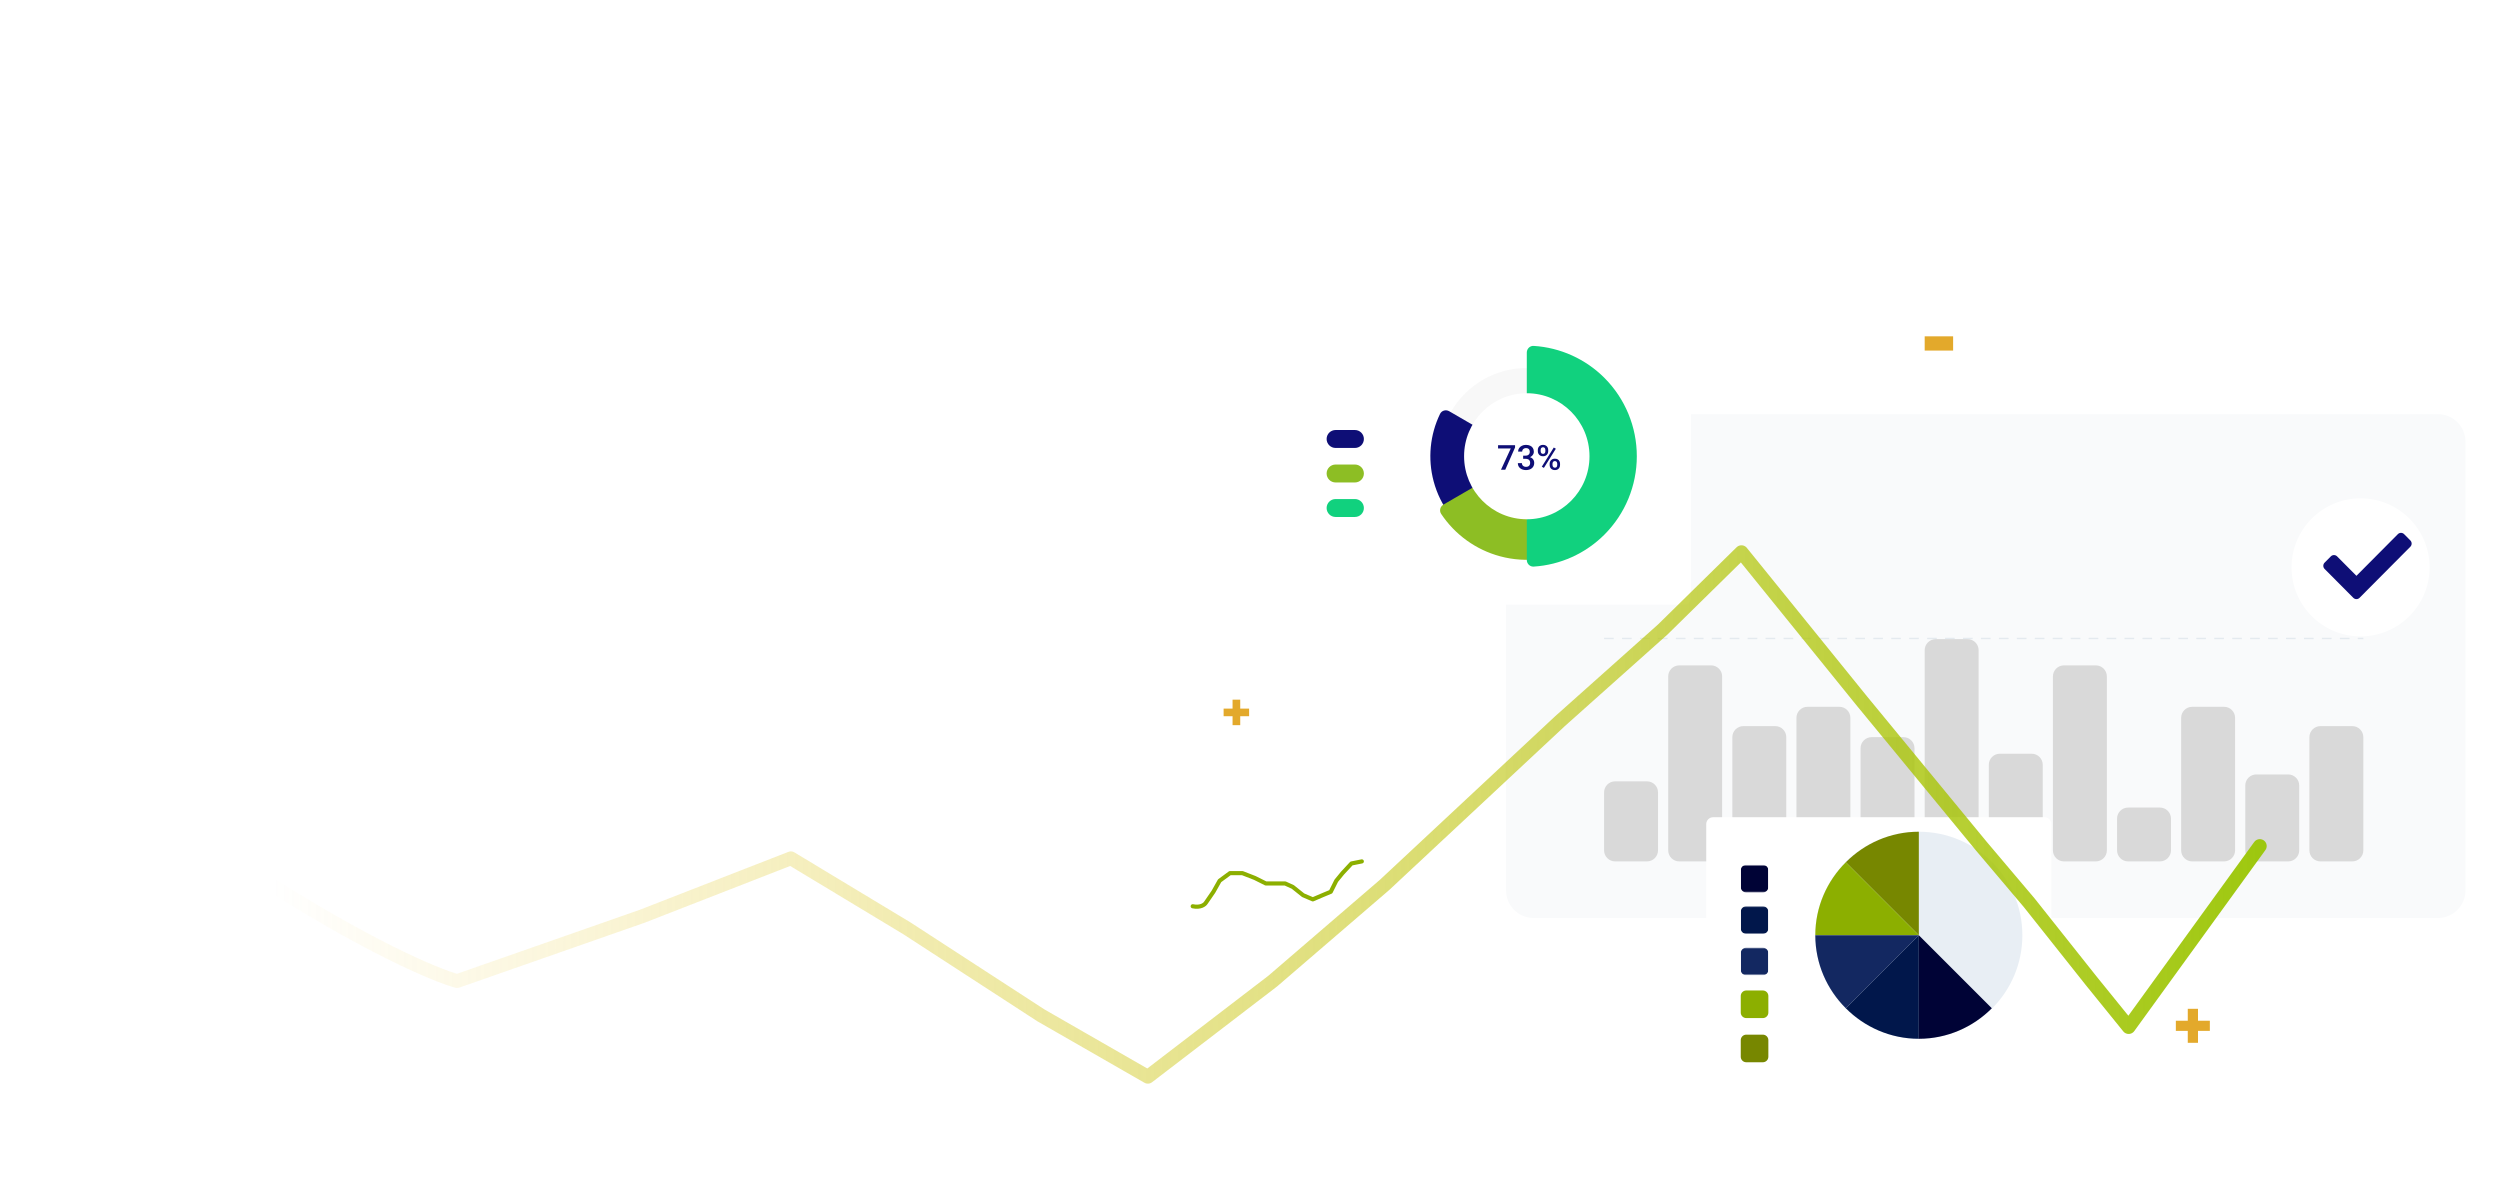 <svg width="1811" height="868" viewBox="0 0 1811 868" fill="none" xmlns="http://www.w3.org/2000/svg">
<g filter="url(#filter0_d_1_2)">
<path d="M1766 296H1111C1099.95 296 1091 304.954 1091 316V641C1091 652.046 1099.95 661 1111 661H1766C1777.05 661 1786 652.046 1786 641V316C1786 304.954 1777.05 296 1766 296Z" fill="#F9FAFB"/>
</g>
<path d="M1162 462.5H1712" stroke="#95ACC0" stroke-opacity="0.2" stroke-dasharray="7 6"/>
<path d="M1193.07 566H1170C1165.58 566 1162 569.582 1162 574V616C1162 620.418 1165.58 624 1170 624H1193.07C1197.49 624 1201.07 620.418 1201.07 616V574C1201.07 569.582 1197.49 566 1193.07 566Z" fill="#D9D9D9"/>
<path d="M1239.52 482H1216.45C1212.03 482 1208.45 485.582 1208.45 490V616C1208.45 620.418 1212.03 624 1216.45 624H1239.52C1243.94 624 1247.52 620.418 1247.52 616V490C1247.52 485.582 1243.94 482 1239.52 482Z" fill="#D9D9D9"/>
<path d="M1285.97 526H1262.9C1258.48 526 1254.9 529.582 1254.9 534V616C1254.9 620.418 1258.48 624 1262.9 624H1285.97C1290.39 624 1293.97 620.418 1293.97 616V534C1293.97 529.582 1290.39 526 1285.97 526Z" fill="#D9D9D9"/>
<path d="M1332.41 512H1309.34C1304.92 512 1301.34 515.582 1301.34 520V616C1301.34 620.418 1304.92 624 1309.34 624H1332.41C1336.83 624 1340.41 620.418 1340.41 616V520C1340.41 515.582 1336.83 512 1332.41 512Z" fill="#D9D9D9"/>
<path d="M1378.86 534H1355.79C1351.37 534 1347.79 537.582 1347.79 542V616C1347.79 620.418 1351.37 624 1355.79 624H1378.86C1383.28 624 1386.86 620.418 1386.86 616V542C1386.86 537.582 1383.28 534 1378.86 534Z" fill="#D9D9D9"/>
<path d="M1425.31 463H1402.24C1397.82 463 1394.24 466.582 1394.24 471V616C1394.24 620.418 1397.82 624 1402.24 624H1425.31C1429.73 624 1433.31 620.418 1433.31 616V471C1433.31 466.582 1429.73 463 1425.31 463Z" fill="#D9D9D9"/>
<path d="M1471.76 546H1448.69C1444.27 546 1440.69 549.582 1440.69 554V616C1440.69 620.418 1444.27 624 1448.69 624H1471.76C1476.18 624 1479.76 620.418 1479.76 616V554C1479.76 549.582 1476.18 546 1471.76 546Z" fill="#D9D9D9"/>
<path d="M1518.21 482H1495.14C1490.72 482 1487.14 485.582 1487.14 490V616C1487.14 620.418 1490.72 624 1495.14 624H1518.21C1522.63 624 1526.21 620.418 1526.21 616V490C1526.21 485.582 1522.63 482 1518.21 482Z" fill="#D9D9D9"/>
<path d="M1564.66 585H1541.59C1537.17 585 1533.59 588.582 1533.59 593V616C1533.59 620.418 1537.17 624 1541.59 624H1564.66C1569.08 624 1572.66 620.418 1572.66 616V593C1572.66 588.582 1569.08 585 1564.66 585Z" fill="#D9D9D9"/>
<path d="M1611.1 512H1588.03C1583.61 512 1580.03 515.582 1580.03 520V616C1580.03 620.418 1583.61 624 1588.03 624H1611.1C1615.52 624 1619.1 620.418 1619.1 616V520C1619.1 515.582 1615.52 512 1611.1 512Z" fill="#D9D9D9"/>
<path d="M1657.55 561H1634.48C1630.06 561 1626.48 564.582 1626.48 569V616C1626.48 620.418 1630.06 624 1634.48 624H1657.55C1661.97 624 1665.55 620.418 1665.55 616V569C1665.55 564.582 1661.97 561 1657.55 561Z" fill="#D9D9D9"/>
<path d="M1704 526H1680.93C1676.51 526 1672.93 529.582 1672.93 534V616C1672.93 620.418 1676.51 624 1680.93 624H1704C1708.42 624 1712 620.418 1712 616V534C1712 529.582 1708.42 526 1704 526Z" fill="#D9D9D9"/>
<g filter="url(#filter1_d_1_2)">
<path d="M1220 232H940C937.239 232 935 234.239 935 237V429C935 431.761 937.239 434 940 434H1220C1222.76 434 1225 431.761 1225 429V237C1225 234.239 1222.76 232 1220 232Z" fill="white"/>
</g>
<g filter="url(#filter2_d_1_2)">
<path d="M1760 407C1760 379.386 1737.61 357 1710 357C1682.39 357 1660 379.386 1660 407C1660 434.614 1682.39 457 1710 457C1737.61 457 1760 434.614 1760 407Z" fill="white"/>
</g>
<path d="M1704.74 433.057L1683.94 412.138C1682.69 410.881 1682.69 408.843 1683.94 407.586L1688.46 403.035C1689.71 401.778 1691.74 401.778 1692.99 403.035L1707 417.127L1737.01 386.943C1738.26 385.686 1740.29 385.686 1741.54 386.943L1746.06 391.494C1747.31 392.751 1747.31 394.789 1746.06 396.046L1709.26 433.057C1708.01 434.314 1705.99 434.314 1704.74 433.057Z" fill="#0E0E76"/>
<g filter="url(#filter3_d_1_2)">
<path d="M964 588H857C854.239 588 852 590.239 852 593V680C852 682.761 854.239 685 857 685H964C966.761 685 969 682.761 969 680V593C969 590.239 966.761 588 964 588Z" fill="white"/>
</g>
<g filter="url(#filter4_d_1_2)">
<path d="M1481 588H1241C1238.24 588 1236 590.239 1236 593V732C1236 734.761 1238.24 737 1241 737H1481C1483.76 737 1486 734.761 1486 732V593C1486 590.239 1483.76 588 1481 588Z" fill="white"/>
</g>
<path d="M898.423 518.827V525.307H892.865V518.827H886.385V513.315H892.865V506.835H898.423V513.315H904.858V518.827H898.423Z" fill="#E3A92B"/>
<path d="M1394.24 253.96V243.64H1414.84V253.96H1394.24Z" fill="#E3A92B"/>
<path d="M1592.23 746.77V755.41H1584.82V746.77H1576.18V739.42H1584.82V730.78H1592.23V739.42H1600.81V746.77H1592.23Z" fill="#E3A92B"/>
<mask id="mask0_1_2" style="mask-type:luminance" maskUnits="userSpaceOnUse" x="936" y="257" width="363" height="147">
<path d="M1299 257H936V404H1299V257Z" fill="white"/>
</mask>
<g mask="url(#mask0_1_2)">
<path d="M961 318C961 314.41 963.91 311.5 967.5 311.5H981.5C985.09 311.5 988 314.41 988 318C988 321.59 985.09 324.5 981.5 324.5H967.5C963.91 324.5 961 321.59 961 318Z" fill="#0E0E76"/>
<path d="M981.5 336.5H967.5C963.91 336.5 961 339.41 961 343C961 346.59 963.91 349.5 967.5 349.5H981.5C985.09 349.5 988 346.59 988 343C988 339.41 985.09 336.5 981.5 336.5Z" fill="#8DBE24"/>
<path d="M981.5 361.5H967.5C963.91 361.5 961 364.41 961 368C961 371.59 963.91 374.5 967.5 374.5H981.5C985.09 374.5 988 371.59 988 368C988 364.41 985.09 361.5 981.5 361.5Z" fill="#11D17E"/>
</g>
<path opacity="0.1" d="M1106.01 394.417C1141.13 394.417 1169.61 365.803 1169.61 330.506C1169.61 295.209 1141.13 266.595 1106.01 266.595C1070.88 266.595 1042.41 295.209 1042.41 330.506C1042.41 365.803 1070.88 394.417 1106.01 394.417Z" fill="#B6B6B6"/>
<path d="M1049.83 297.912C1047.44 296.526 1044.37 297.337 1043.17 299.824C1035.85 314.963 1034.16 332.303 1038.53 348.668C1043.32 366.65 1055.03 381.982 1071.07 391.291C1087.12 400.599 1106.18 403.122 1124.08 398.303C1140.36 393.918 1154.47 383.78 1163.85 369.84C1165.39 367.551 1164.56 364.474 1162.17 363.088L1106 330.5L1049.83 297.912Z" fill="#0E0E76"/>
<path d="M1045.66 365.508C1043.27 366.894 1042.44 369.97 1043.97 372.267C1054 387.315 1069.15 398.261 1086.67 402.978C1105.8 408.129 1126.18 405.433 1143.33 395.482C1160.48 385.532 1173 369.143 1178.12 349.921C1182.82 332.315 1180.96 313.654 1173.01 297.399C1171.8 294.917 1168.73 294.106 1166.34 295.492L1106 330.5L1045.66 365.508Z" fill="#8DBE24"/>
<path d="M1106.01 405.603C1106.01 408.364 1108.25 410.619 1111 410.445C1130.32 409.227 1148.6 400.976 1162.37 387.143C1177.31 372.122 1185.71 351.749 1185.71 330.507C1185.71 309.264 1177.31 288.891 1162.37 273.87C1148.6 260.037 1130.32 251.786 1111 250.568C1108.25 250.394 1106.01 252.649 1106.01 255.41V330.507V405.603Z" fill="#11D17E"/>
<g filter="url(#filter5_d_1_2)">
<path d="M1106.01 376.158C1131.1 376.158 1151.43 355.719 1151.43 330.507C1151.43 305.295 1131.1 284.856 1106.01 284.856C1080.92 284.856 1060.58 305.295 1060.58 330.507C1060.58 355.719 1080.92 376.158 1106.01 376.158Z" fill="white"/>
</g>
<path d="M1097.51 322.512V324.124L1090.41 340.286H1087.31L1094.4 324.856H1085.19V322.512H1097.51ZM1103.37 330.068H1105.13C1105.81 330.068 1106.38 329.95 1106.82 329.714C1107.28 329.478 1107.62 329.153 1107.84 328.738C1108.06 328.323 1108.17 327.847 1108.17 327.31C1108.17 326.748 1108.07 326.268 1107.86 325.869C1107.67 325.462 1107.37 325.149 1106.96 324.929C1106.56 324.709 1106.05 324.6 1105.43 324.6C1104.91 324.6 1104.44 324.705 1104.02 324.917C1103.6 325.12 1103.27 325.413 1103.03 325.796C1102.78 326.17 1102.66 326.618 1102.66 327.139H1099.71C1099.71 326.195 1099.96 325.356 1100.45 324.624C1100.95 323.892 1101.62 323.318 1102.48 322.903C1103.34 322.48 1104.31 322.268 1105.38 322.268C1106.53 322.268 1107.53 322.459 1108.39 322.842C1109.25 323.216 1109.92 323.778 1110.4 324.526C1110.88 325.275 1111.12 326.203 1111.12 327.31C1111.12 327.814 1111 328.327 1110.77 328.848C1110.53 329.369 1110.18 329.845 1109.72 330.276C1109.25 330.699 1108.68 331.045 1107.99 331.314C1107.29 331.574 1106.49 331.704 1105.58 331.704H1103.37V330.068ZM1103.37 332.363V330.752H1105.58C1106.62 330.752 1107.51 330.874 1108.24 331.118C1108.98 331.362 1109.58 331.7 1110.05 332.131C1110.51 332.555 1110.85 333.039 1111.06 333.584C1111.28 334.129 1111.39 334.707 1111.39 335.317C1111.39 336.148 1111.24 336.888 1110.94 337.539C1110.65 338.182 1110.23 338.727 1109.68 339.175C1109.14 339.622 1108.5 339.96 1107.76 340.188C1107.04 340.416 1106.25 340.53 1105.4 340.53C1104.63 340.53 1103.9 340.424 1103.2 340.212C1102.5 340.001 1101.87 339.688 1101.32 339.273C1100.77 338.849 1100.33 338.324 1100 337.698C1099.68 337.063 1099.53 336.331 1099.53 335.501H1102.47C1102.47 336.03 1102.59 336.497 1102.83 336.904C1103.09 337.303 1103.44 337.616 1103.88 337.844C1104.34 338.072 1104.86 338.186 1105.44 338.186C1106.06 338.186 1106.6 338.076 1107.04 337.857C1107.49 337.637 1107.83 337.311 1108.07 336.88C1108.31 336.449 1108.44 335.928 1108.44 335.317C1108.44 334.626 1108.3 334.064 1108.03 333.633C1107.76 333.202 1107.38 332.884 1106.89 332.681C1106.39 332.469 1105.8 332.363 1105.13 332.363H1103.37ZM1114 326.87V325.93C1114 325.255 1114.15 324.64 1114.44 324.087C1114.74 323.534 1115.16 323.09 1115.72 322.756C1116.28 322.423 1116.96 322.256 1117.75 322.256C1118.56 322.256 1119.25 322.423 1119.8 322.756C1120.36 323.09 1120.79 323.534 1121.08 324.087C1121.38 324.64 1121.52 325.255 1121.52 325.93V326.87C1121.52 327.529 1121.38 328.136 1121.08 328.689C1120.8 329.242 1120.38 329.686 1119.81 330.02C1119.26 330.353 1118.58 330.52 1117.78 330.52C1116.98 330.52 1116.29 330.353 1115.72 330.02C1115.16 329.686 1114.74 329.242 1114.44 328.689C1114.15 328.136 1114 327.529 1114 326.87ZM1116.04 325.93V326.87C1116.04 327.196 1116.1 327.505 1116.22 327.798C1116.35 328.091 1116.55 328.327 1116.81 328.506C1117.07 328.685 1117.39 328.774 1117.78 328.774C1118.17 328.774 1118.48 328.685 1118.73 328.506C1118.98 328.327 1119.17 328.091 1119.29 327.798C1119.41 327.505 1119.47 327.196 1119.47 326.87V325.93C1119.47 325.597 1119.41 325.283 1119.28 324.99C1119.15 324.689 1118.97 324.449 1118.71 324.27C1118.46 324.091 1118.14 324.001 1117.75 324.001C1117.38 324.001 1117.06 324.091 1116.8 324.27C1116.55 324.449 1116.35 324.689 1116.22 324.99C1116.1 325.283 1116.04 325.597 1116.04 325.93ZM1122.57 336.88V335.928C1122.57 335.26 1122.72 334.65 1123.01 334.097C1123.31 333.543 1123.74 333.1 1124.31 332.766C1124.87 332.433 1125.54 332.266 1126.33 332.266C1127.15 332.266 1127.83 332.433 1128.38 332.766C1128.94 333.1 1129.37 333.543 1129.65 334.097C1129.95 334.65 1130.09 335.26 1130.09 335.928V336.88C1130.09 337.547 1129.95 338.158 1129.65 338.711C1129.37 339.264 1128.95 339.708 1128.39 340.042C1127.84 340.375 1127.17 340.542 1126.37 340.542C1125.56 340.542 1124.88 340.375 1124.31 340.042C1123.74 339.708 1123.31 339.264 1123.01 338.711C1122.72 338.158 1122.57 337.547 1122.57 336.88ZM1124.62 335.928V336.88C1124.62 337.205 1124.69 337.515 1124.82 337.808C1124.96 338.101 1125.16 338.341 1125.42 338.528C1125.68 338.707 1125.99 338.796 1126.36 338.796C1126.77 338.796 1127.11 338.707 1127.36 338.528C1127.61 338.341 1127.79 338.105 1127.89 337.82C1128.01 337.527 1128.07 337.214 1128.07 336.88V335.928C1128.07 335.594 1128 335.281 1127.87 334.988C1127.75 334.695 1127.56 334.459 1127.3 334.28C1127.04 334.101 1126.72 334.011 1126.33 334.011C1125.95 334.011 1125.63 334.101 1125.38 334.28C1125.13 334.459 1124.94 334.695 1124.81 334.988C1124.68 335.281 1124.62 335.594 1124.62 335.928ZM1127.06 325.051L1118.39 338.943L1116.88 338.076L1125.56 324.185L1127.06 325.051Z" fill="#0E0E76"/>
<path d="M1465 677.5C1465 636.079 1431.42 602.5 1390 602.5C1348.58 602.5 1315 636.079 1315 677.5C1315 718.921 1348.58 752.5 1390 752.5C1431.42 752.5 1465 718.921 1465 677.5Z" fill="#E8EEF4"/>
<path d="M1390 677.5V602.5C1369.35 602.5 1350.65 611.043 1337.12 624.615L1390 677.5Z" fill="#778700"/>
<path d="M1390 677.5H1315C1315 656.847 1323.54 638.15 1337.12 624.615L1390 677.5Z" fill="#8CAF00"/>
<path d="M1390 677.5H1315C1315 698.153 1323.54 716.85 1337.12 730.385L1390 677.5Z" fill="#132861"/>
<path d="M1390 677.5V752.5C1369.35 752.5 1350.65 743.957 1337.12 730.385L1390 677.5Z" fill="#01174B"/>
<path d="M1390 677.5V752.5C1410.65 752.5 1429.35 743.957 1442.88 730.385L1390 677.5Z" fill="#000336"/>
<mask id="mask1_1_2" style="mask-type:luminance" maskUnits="userSpaceOnUse" x="1261" y="626" width="20" height="81">
<path d="M1281 626.5H1261V706.5H1281V626.5Z" fill="white"/>
</mask>
<g mask="url(#mask1_1_2)">
<mask id="mask2_1_2" style="mask-type:luminance" maskUnits="userSpaceOnUse" x="1261" y="626" width="20" height="21">
<path d="M1281 626.5H1261V646.5H1281V626.5Z" fill="white"/>
</mask>
<g mask="url(#mask2_1_2)">
<path d="M1277 626.5H1265C1262.79 626.5 1261 628.291 1261 630.5V642.5C1261 644.709 1262.79 646.5 1265 646.5H1277C1279.21 646.5 1281 644.709 1281 642.5V630.5C1281 628.291 1279.21 626.5 1277 626.5Z" fill="#000336"/>
</g>
<mask id="mask3_1_2" style="mask-type:luminance" maskUnits="userSpaceOnUse" x="1261" y="656" width="20" height="21">
<path d="M1281 656.5H1261V676.5H1281V656.5Z" fill="white"/>
</mask>
<g mask="url(#mask3_1_2)">
<path d="M1277 656.5H1265C1262.79 656.5 1261 658.291 1261 660.5V672.5C1261 674.709 1262.79 676.5 1265 676.5H1277C1279.21 676.5 1281 674.709 1281 672.5V660.5C1281 658.291 1279.21 656.5 1277 656.5Z" fill="#01174B"/>
</g>
<mask id="mask4_1_2" style="mask-type:luminance" maskUnits="userSpaceOnUse" x="1261" y="686" width="20" height="21">
<path d="M1281 686.5H1261V706.5H1281V686.5Z" fill="white"/>
</mask>
<g mask="url(#mask4_1_2)">
<path d="M1277 686.5H1265C1262.79 686.5 1261 688.291 1261 690.5V702.5C1261 704.709 1262.79 706.5 1265 706.5H1277C1279.21 706.5 1281 704.709 1281 702.5V690.5C1281 688.291 1279.21 686.5 1277 686.5Z" fill="#132861"/>
</g>
</g>
<path d="M1277 717.5H1265C1262.79 717.5 1261 719.291 1261 721.5V733.5C1261 735.709 1262.79 737.5 1265 737.5H1277C1279.21 737.5 1281 735.709 1281 733.5V721.5C1281 719.291 1279.21 717.5 1277 717.5Z" fill="#8CAF00"/>
<path d="M1277 749.5H1265C1262.79 749.5 1261 751.291 1261 753.5V765.5C1261 767.709 1262.79 769.5 1265 769.5H1277C1279.21 769.5 1281 767.709 1281 765.5V753.5C1281 751.291 1279.21 749.5 1277 749.5Z" fill="#778700"/>
<path d="M864 656.5C869.6 657.7 872.667 655.333 873.5 654L879 646L883.5 638L891 632.5H900L909 636L917 640H931L936.5 642.5L944 648.5L951 651.5L958 648.5L964 646L968 638L972.5 632.5L979 625.5L986.5 624" stroke="#8CAF00" stroke-width="3" stroke-linecap="round" stroke-linejoin="round"/>
<path d="M185 633.613C265.11 685.38 315.82 706.554 331.161 710.671L465.184 663.745L572.908 621.758L657 672.5L754 735.5L831.5 780L922 710.671L1003 641L1130 522.473L1204.5 456L1261.5 400L1348.5 507.5L1435.21 612.867L1470 654L1515 710.671L1542 744L1637 612.867" stroke="url(#paint0_linear_1_2)" stroke-width="10" stroke-linecap="round" stroke-linejoin="round"/>
<defs>
<filter id="filter0_d_1_2" x="1066" y="275" width="745" height="415" filterUnits="userSpaceOnUse" color-interpolation-filters="sRGB">
<feFlood flood-opacity="0" result="BackgroundImageFix"/>
<feColorMatrix in="SourceAlpha" type="matrix" values="0 0 0 0 0 0 0 0 0 0 0 0 0 0 0 0 0 0 127 0" result="hardAlpha"/>
<feOffset dy="4"/>
<feGaussianBlur stdDeviation="12.5"/>
<feComposite in2="hardAlpha" operator="out"/>
<feColorMatrix type="matrix" values="0 0 0 0 0 0 0 0 0 0 0 0 0 0 0 0 0 0 0.05 0"/>
<feBlend mode="normal" in2="BackgroundImageFix" result="effect1_dropShadow_1_2"/>
<feBlend mode="normal" in="SourceGraphic" in2="effect1_dropShadow_1_2" result="shape"/>
</filter>
<filter id="filter1_d_1_2" x="919" y="220" width="322" height="234" filterUnits="userSpaceOnUse" color-interpolation-filters="sRGB">
<feFlood flood-opacity="0" result="BackgroundImageFix"/>
<feColorMatrix in="SourceAlpha" type="matrix" values="0 0 0 0 0 0 0 0 0 0 0 0 0 0 0 0 0 0 127 0" result="hardAlpha"/>
<feOffset dy="4"/>
<feGaussianBlur stdDeviation="8"/>
<feComposite in2="hardAlpha" operator="out"/>
<feColorMatrix type="matrix" values="0 0 0 0 0 0 0 0 0 0 0 0 0 0 0 0 0 0 0.15 0"/>
<feBlend mode="normal" in2="BackgroundImageFix" result="effect1_dropShadow_1_2"/>
<feBlend mode="normal" in="SourceGraphic" in2="effect1_dropShadow_1_2" result="shape"/>
</filter>
<filter id="filter2_d_1_2" x="1644" y="345" width="132" height="132" filterUnits="userSpaceOnUse" color-interpolation-filters="sRGB">
<feFlood flood-opacity="0" result="BackgroundImageFix"/>
<feColorMatrix in="SourceAlpha" type="matrix" values="0 0 0 0 0 0 0 0 0 0 0 0 0 0 0 0 0 0 127 0" result="hardAlpha"/>
<feOffset dy="4"/>
<feGaussianBlur stdDeviation="8"/>
<feComposite in2="hardAlpha" operator="out"/>
<feColorMatrix type="matrix" values="0 0 0 0 0 0 0 0 0 0 0 0 0 0 0 0 0 0 0.15 0"/>
<feBlend mode="normal" in2="BackgroundImageFix" result="effect1_dropShadow_1_2"/>
<feBlend mode="normal" in="SourceGraphic" in2="effect1_dropShadow_1_2" result="shape"/>
</filter>
<filter id="filter3_d_1_2" x="836" y="576" width="149" height="129" filterUnits="userSpaceOnUse" color-interpolation-filters="sRGB">
<feFlood flood-opacity="0" result="BackgroundImageFix"/>
<feColorMatrix in="SourceAlpha" type="matrix" values="0 0 0 0 0 0 0 0 0 0 0 0 0 0 0 0 0 0 127 0" result="hardAlpha"/>
<feOffset dy="4"/>
<feGaussianBlur stdDeviation="8"/>
<feComposite in2="hardAlpha" operator="out"/>
<feColorMatrix type="matrix" values="0 0 0 0 0 0 0 0 0 0 0 0 0 0 0 0 0 0 0.15 0"/>
<feBlend mode="normal" in2="BackgroundImageFix" result="effect1_dropShadow_1_2"/>
<feBlend mode="normal" in="SourceGraphic" in2="effect1_dropShadow_1_2" result="shape"/>
</filter>
<filter id="filter4_d_1_2" x="1220" y="576" width="282" height="181" filterUnits="userSpaceOnUse" color-interpolation-filters="sRGB">
<feFlood flood-opacity="0" result="BackgroundImageFix"/>
<feColorMatrix in="SourceAlpha" type="matrix" values="0 0 0 0 0 0 0 0 0 0 0 0 0 0 0 0 0 0 127 0" result="hardAlpha"/>
<feOffset dy="4"/>
<feGaussianBlur stdDeviation="8"/>
<feComposite in2="hardAlpha" operator="out"/>
<feColorMatrix type="matrix" values="0 0 0 0 0 0 0 0 0 0 0 0 0 0 0 0 0 0 0.15 0"/>
<feBlend mode="normal" in2="BackgroundImageFix" result="effect1_dropShadow_1_2"/>
<feBlend mode="normal" in="SourceGraphic" in2="effect1_dropShadow_1_2" result="shape"/>
</filter>
<filter id="filter5_d_1_2" x="1048.58" y="272.856" width="114.856" height="115.301" filterUnits="userSpaceOnUse" color-interpolation-filters="sRGB">
<feFlood flood-opacity="0" result="BackgroundImageFix"/>
<feColorMatrix in="SourceAlpha" type="matrix" values="0 0 0 0 0 0 0 0 0 0 0 0 0 0 0 0 0 0 127 0" result="hardAlpha"/>
<feOffset/>
<feGaussianBlur stdDeviation="6"/>
<feComposite in2="hardAlpha" operator="out"/>
<feColorMatrix type="matrix" values="0 0 0 0 0 0 0 0 0 0 0 0 0 0 0 0 0 0 0.08 0"/>
<feBlend mode="normal" in2="BackgroundImageFix" result="effect1_dropShadow_1_2"/>
<feBlend mode="normal" in="SourceGraphic" in2="effect1_dropShadow_1_2" result="shape"/>
</filter>
<linearGradient id="paint0_linear_1_2" x1="1703.25" y1="659.296" x2="164.999" y2="657.425" gradientUnits="userSpaceOnUse">
<stop offset="0.021" stop-color="#9AC70B"/>
<stop offset="0.979" stop-color="#EEBD00" stop-opacity="0"/>
</linearGradient>
</defs>
</svg>

